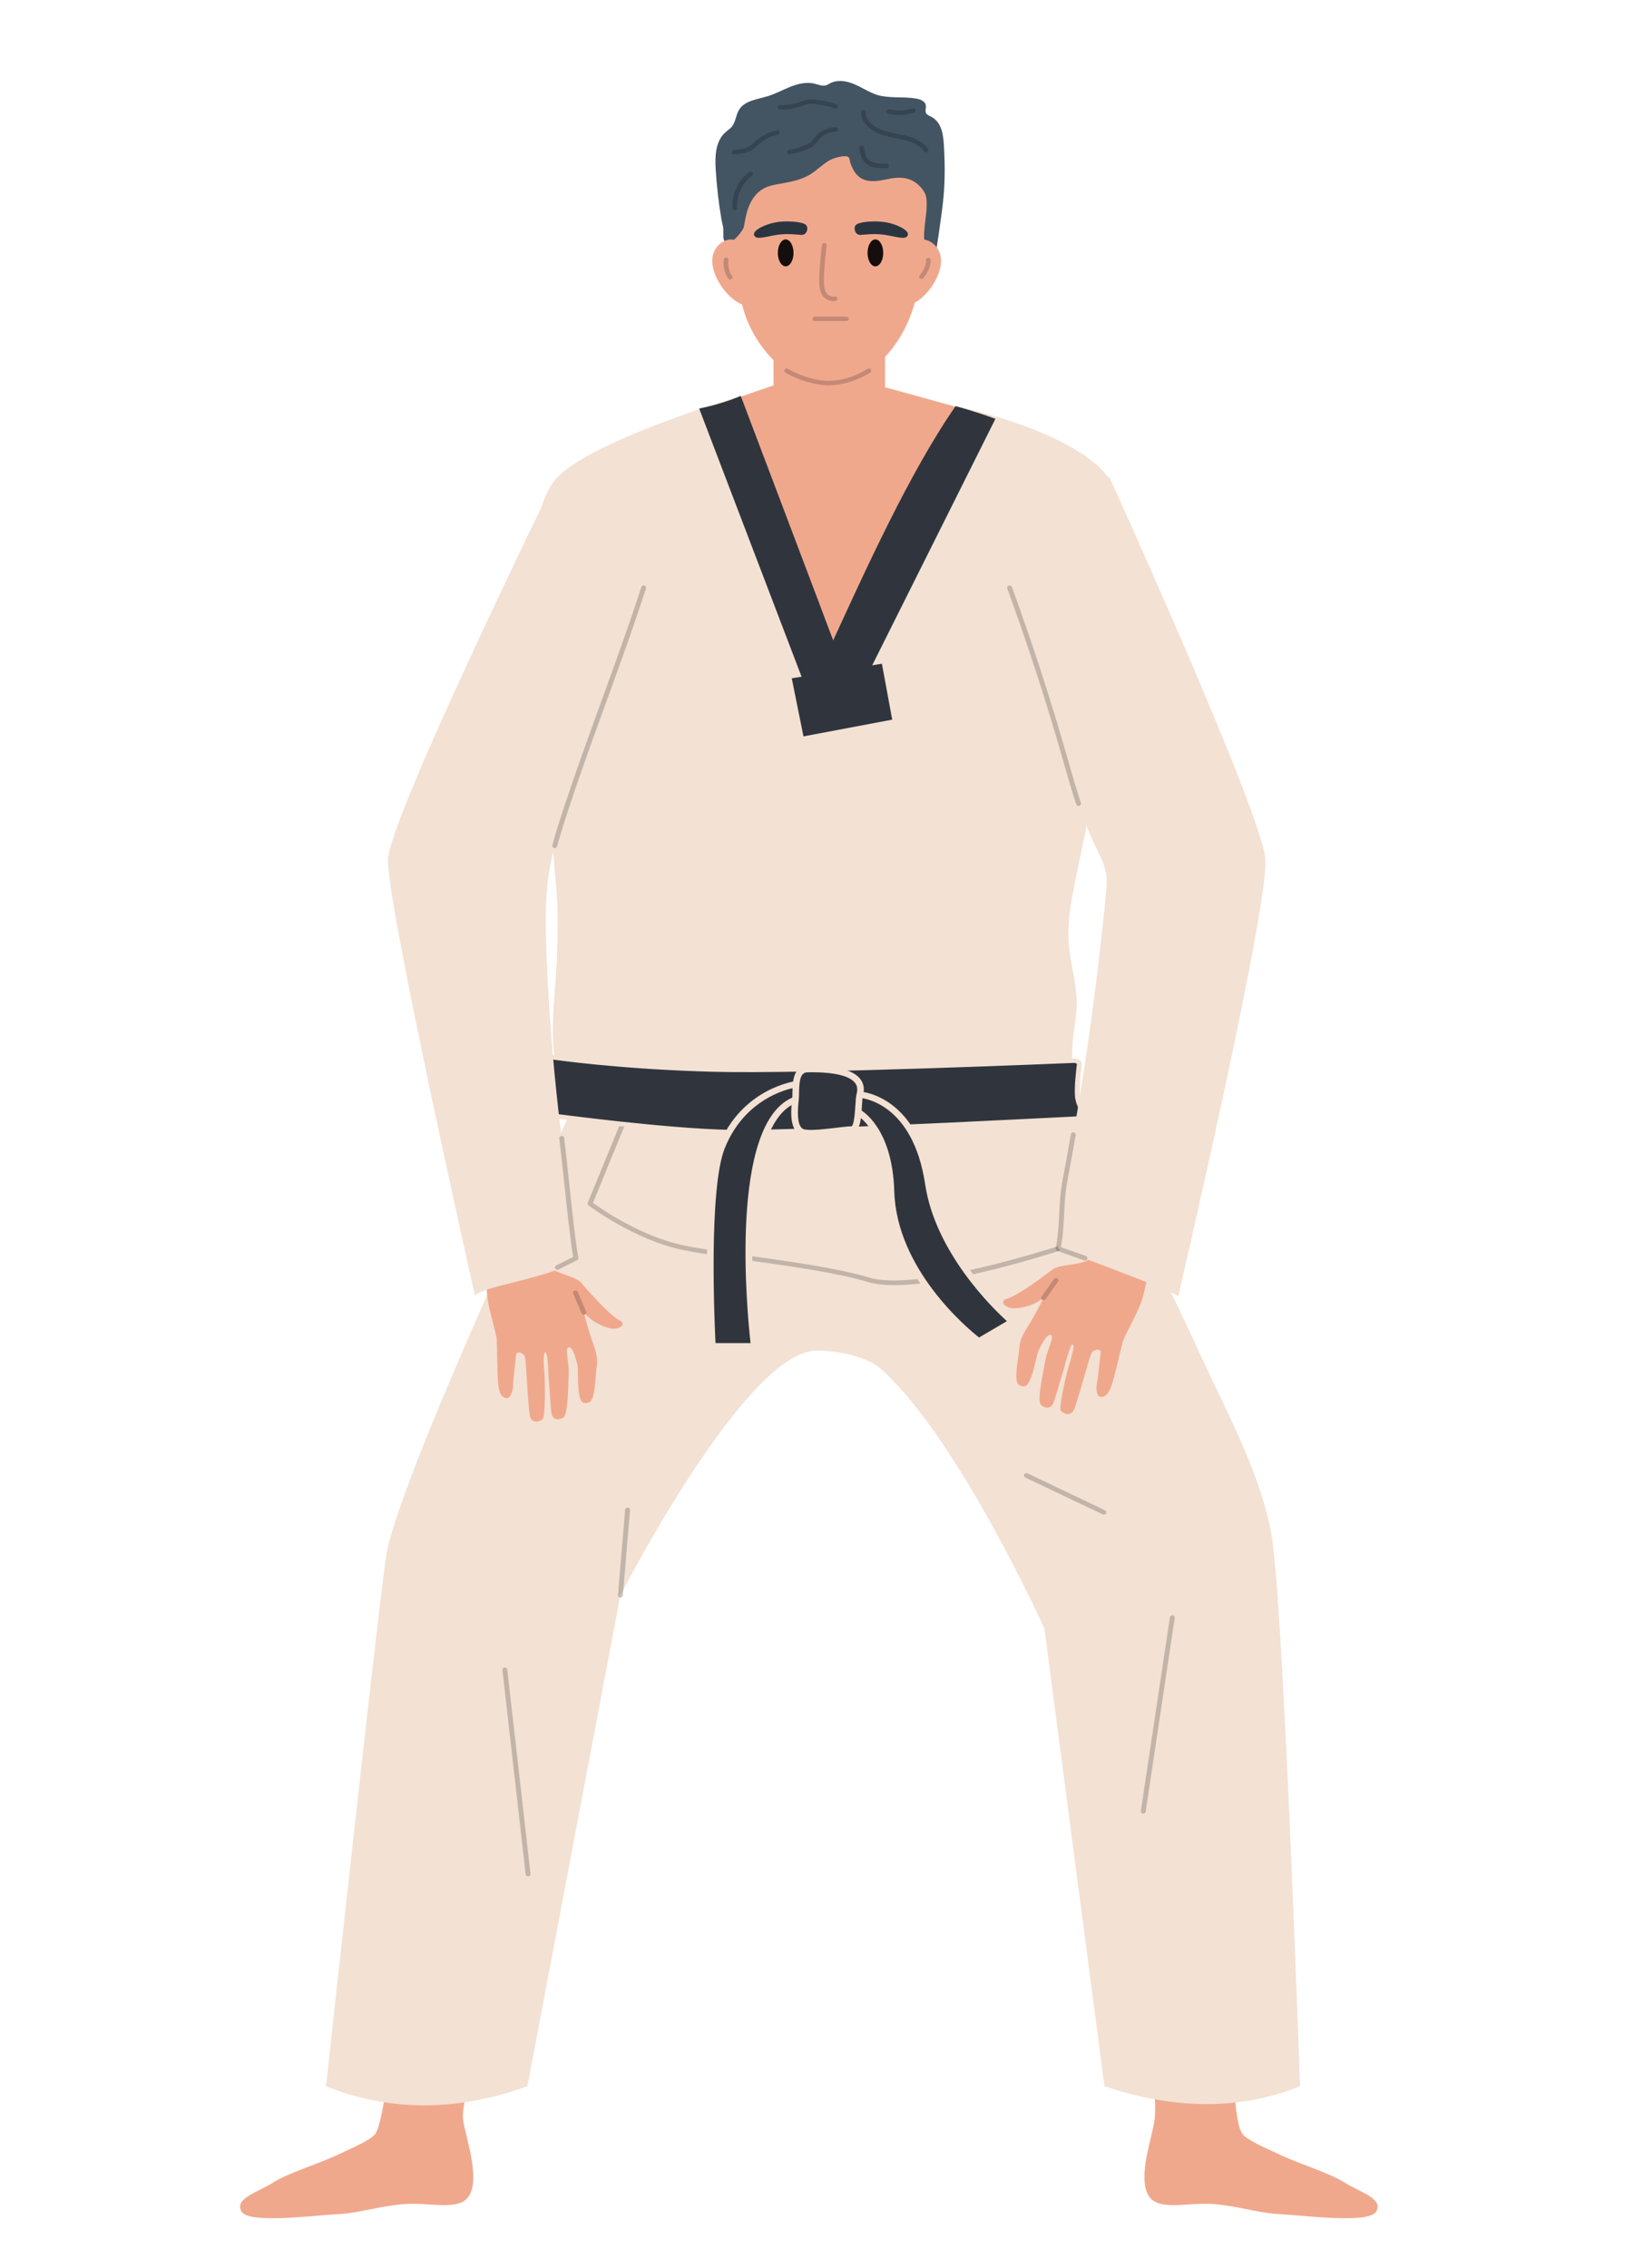 <?xml version="1.0" encoding="UTF-8"?><svg id="Calque_2" xmlns="http://www.w3.org/2000/svg" viewBox="0 0 358.13 496.95"><defs><style>.cls-1{fill:none;}.cls-2{fill:#f3e1d3;}.cls-3{fill:#010101;}.cls-4{fill:#f0a88d;}.cls-5{fill:#30353d;}.cls-6{fill:#c48975;}.cls-7{fill:#435563;}.cls-8{fill:#160e0c;}.cls-9{fill:#2b353f;}.cls-10{opacity:.2;}</style></defs><g id="Calque_1-2"><g><g><path class="cls-7" d="m159.1,55.83c-.2-.96.04-1.84-.02-2.79-.1-1.69-.69-3.45-.98-5.12-.61-3.59-1.02-7.2-1.24-10.83-.17-2.87-.07-6.12,2.12-8.09.45-.41.98-.74,1.38-1.2.92-1.09.91-2.67,1.69-3.85,1.27-1.94,4.05-2.2,6.33-2.91,1.7-.53,3.26-1.4,4.91-2.05,1.65-.65,3.49-1.08,5.23-.66.85.2,1.72.61,2.56.35.34-.1.63-.31.94-.47,1.39-.72,3.13-.53,4.61,0,2.31.83,4.22,2.41,6.67,2.84,2.46.44,4.99.13,7.45.54.93.15,1.99.56,2.16,1.44.12.59-.22,1.25.07,1.78.22.4.73.57,1.15.79,2.58,1.33,2.68,4.79,2.8,7.22.18,3.45.17,6.92-.14,10.37-.38,4.21-1.92,13.8-1.92,13.83-.06.37-19.05-.5-20.34-.53-5.09-.13-10.19-.27-15.28-.4l-5.9-.15c-1.03-.03-2.6.22-3.58-.09-.19-.06-.48-.01-.68-.02Z"/><polygon class="cls-4" points="169.53 73.83 169.53 84.45 153.08 90.08 182.38 141.55 211.76 89.76 193.98 84.84 193.98 72.02 169.53 73.83"/><path class="cls-4" d="m199.5,31.02c-4.6-5.42-9.54-7.39-17.83-7.39s-13.16,2.19-17.64,7.55c-4.56,5.45-3.99,14.49-3.27,21.19.72,6.7.87,12.91,3.18,18.26,2.31,5.36,5.94,9.05,8.49,10.59,2.48,1.5,6.25,2.72,9.24,2.72s6.28-1.11,8.77-2.72c2.84-1.83,6.55-5.72,8.86-11.4,2.31-5.68,2.55-10.76,3.28-17.45.72-6.7,2.02-15.34-3.08-21.35Z"/><path class="cls-6" d="m181.67,84.44c-2.89,0-6.8-1.15-9.52-2.8-.24-.15-.31-.45-.16-.68.15-.23.47-.29.71-.15,2.57,1.56,6.26,2.64,8.97,2.64s5.92-.99,8.49-2.64c.23-.15.55-.09.71.13.16.22.1.53-.14.68-2.73,1.76-6.12,2.8-9.06,2.8Z"/><path class="cls-6" d="m185.54,70.35h-6.93c-.28,0-.51-.22-.51-.49s.23-.49.51-.49h6.93c.28,0,.51.22.51.49s-.23.49-.51.49Z"/><path class="cls-7" d="m182.38,22.65c-6.73,0-13.77,1.51-18.24,6.66-5.4,6.23-5.69,14.71-5.61,22.35,0,.62.15,1.41.79,1.53,1.31.25,3.6-2.76,3.73-3.52.27-1.59.55-3.19,1.18-4.68.63-1.49,1.66-2.88,3.13-3.68,1.1-.6,2.36-.83,3.6-1.05,2.21-.39,4.48-.8,6.41-1.92,1.56-.91,2.81-2.25,4.35-3.18.72-.44,3.61-1.38,4.27-.7.23.24.29.95.4,1.27.16.46.34.92.58,1.36.43.81,1.02,1.55,1.86,2.02,1.69.95,3.83.53,5.75.13,2.69-.56,4.96-.48,6.95,1.5.58.58,1.09,1.25,1.34,2.01.3.91.22,1.88.21,2.84,0,1.28-.77,5.55-.49,6.79.16.72.79-.08,1.51-.35,2.51-.94.86-7.97.57-9.88-.46-2.98-1.19-5.97-2.48-8.73-2.17-4.64-5.97-8.1-11.08-9.63-2.81-.85-5.79-1.13-8.73-1.13Z"/><path class="cls-6" d="m182.68,65.99c-.93,0-2.31-.45-2.87-2.21-.31-.97-.34-2.98-.09-5.95.18-2.19.46-4.13.46-4.15.04-.27.31-.45.58-.42.28.04.48.28.44.55,0,.02-.27,1.93-.45,4.09-.3,3.56-.14,5,.05,5.59.55,1.71,1.99,1.52,2.15,1.49.28-.04.55.13.6.39.05.26-.13.52-.41.57-.13.02-.29.04-.46.04Z"/><g><path class="cls-8" d="m190.14,55.41c0,1.63.77,2.95,1.72,2.95s1.72-1.32,1.72-2.95-.77-2.95-1.72-2.95-1.72,1.32-1.72,2.95Z"/><path class="cls-8" d="m170.48,55.41c0,1.63.77,2.95,1.72,2.95s1.72-1.32,1.72-2.95-.77-2.95-1.72-2.95-1.72,1.32-1.72,2.95Z"/></g><path class="cls-9" d="m176.71,49.35c.56.7.07,2.18-1.04,2.12-1.13-.06-2.73-.3-4.76-.09-1.96.2-4.23.98-5.1.65-.77-.29-.87-1.17.55-1.99,1.32-.76,3.05-1.36,5.05-1.49,2-.13,4.74.1,5.3.8Z"/><path class="cls-9" d="m187.54,49.35c-.56.7-.07,2.18,1.04,2.12,1.13-.06,2.73-.3,4.76-.09,1.96.2,4.23.98,5.1.65.77-.29.87-1.17-.55-1.99-1.32-.76-3.05-1.36-5.05-1.49-2-.13-4.74.1-5.3.8Z"/><g><path class="cls-4" d="m162.16,53.39c-2.03-2.37-6.63.16-6,4.61.63,4.44,4.94,8.93,7.63,8.91,2.69-.02,1.11-10.33-1.63-13.52Z"/><path class="cls-6" d="m160.03,61.23c-.16,0-.32-.07-.42-.21-1.32-1.78-1-4.09-.98-4.18.04-.27.3-.45.58-.42.28.04.48.28.44.55,0,.02-.27,2.03.81,3.49.16.22.11.53-.12.68-.09.06-.19.09-.3.09Z"/></g><g><path class="cls-4" d="m200.2,53.39c2.03-2.37,6.63.16,6,4.61-.63,4.44-4.94,8.93-7.63,8.91-2.69-.02-1.11-10.33,1.63-13.52Z"/><path class="cls-6" d="m201.96,61.13c-.12,0-.24-.04-.34-.13-.21-.18-.23-.49-.04-.69.01-.01,1.42-1.53,1.38-3.32,0-.27.22-.49.5-.5.29.02.52.21.52.48.04,2.18-1.57,3.92-1.64,3.99-.1.11-.24.16-.38.16Z"/></g><g class="cls-10"><path class="cls-3" d="m173,33.81c-.26,0-.48-.19-.51-.44-.03-.27.18-.51.46-.54,1.13-.11,2.24-.53,3.3-.94.42-.16.85-.32,1.19-.57.35-.25.64-.6.94-.98.18-.22.35-.43.54-.63,1.05-1.11,2.61-1.8,4.18-1.84.34-.01.52.21.53.48,0,.27-.22.5-.5.5-1.29.03-2.58.6-3.45,1.52-.17.18-.33.38-.49.58-.33.41-.67.83-1.14,1.16-.45.32-.96.52-1.42.69-1.13.44-2.31.89-3.59,1.01-.02,0-.03,0-.05,0Z"/></g><g class="cls-10"><path class="cls-3" d="m161.05,46.03c-.27,0-.5-.2-.51-.46-.18-2.98,1.21-5.99,3.64-7.88.22-.17.54-.14.72.07.18.21.15.52-.07.69-2.17,1.69-3.42,4.39-3.26,7.06.02.27-.2.5-.48.52-.01,0-.02,0-.03,0Z"/></g><g class="cls-10"><path class="cls-3" d="m160.88,33.86c-.26,0-.48-.18-.51-.43-.03-.27.17-.51.45-.54,1.26-.14,2.69-.29,3.73-1.03.27-.19.52-.42.78-.67l.28-.26c1.42-1.28,3.05-2.1,4.69-2.36.29-.04.55.14.59.4.05.27-.14.52-.42.56-1.83.29-3.27,1.3-4.16,2.1l-.27.25c-.28.26-.56.52-.89.76-1.27.89-2.91,1.07-4.23,1.21-.02,0-.04,0-.06,0Z"/></g><g class="cls-10"><path class="cls-3" d="m171.27,24.02c-.1,0-.19,0-.29,0-.28,0-.51-.23-.5-.5,0-.27.24-.48.51-.48h.01c1.41.03,2.85-.19,4.2-.66l.36-.13c.43-.16.87-.32,1.36-.4.57-.1,1.14-.07,1.62-.03,1.64.13,3.25.47,4.79,1.03.26.1.4.38.3.63-.1.25-.39.38-.66.28-1.45-.52-2.97-.85-4.51-.97-.42-.03-.9-.06-1.35.02-.39.07-.77.21-1.17.35l-.37.13c-1.38.48-2.82.73-4.29.73Z"/></g><g class="cls-10"><path class="cls-3" d="m193.52,36.85c-1.41,0-2.79-.17-3.8-1.11-.92-.85-1.2-2.08-1.4-3.26-.05-.27.14-.52.42-.56.29-.04.55.14.59.4.19,1.07.41,2.08,1.11,2.72.9.84,2.39.86,3.84.81.29-.01.52.2.53.47,0,.27-.21.5-.5.51-.26,0-.53.01-.79.01Z"/></g><g class="cls-10"><path class="cls-3" d="m202.97,33.39c-.17,0-.33-.08-.43-.22-.81-1.19-2.3-2.02-4.53-2.55-.55-.13-1.11-.24-1.67-.35-1.33-.26-2.71-.53-3.99-1.1-1.66-.73-3.6-2.36-3.64-4.57,0-.27.22-.49.51-.5h0c.28,0,.51.21.51.48.03,1.75,1.66,3.08,3.04,3.69,1.17.52,2.43.76,3.77,1.03.57.11,1.14.23,1.71.36,2.5.6,4.18,1.57,5.14,2.97.16.23.09.53-.15.68-.09.05-.19.08-.28.08Z"/></g><g class="cls-10"><path class="cls-3" d="m197.09,25.19c-.82,0-1.64-.1-2.43-.31-.27-.07-.44-.34-.36-.6.08-.26.36-.42.63-.34,1.66.43,3.46.35,5.07-.23.27-.1.56.03.66.28.1.25-.03.54-.3.63-1.04.38-2.16.57-3.28.57Z"/></g></g><g><path class="cls-4" d="m108.76,430.18c-1.49,9.78-7.8,29.41-7.27,34.17.39,3.56,3.88,12.7,1.3,16.8-2.17,3.44-8.47,1.34-14.17,1.79-5.7.45-9.87,1.97-14.46,2.2-5.49.28-19.59,2.16-21.21-.55-1.73-2.89,3.65-4.27,7.08-6.47,2.95-1.89,9.92-4.09,13.69-5.85,3.82-1.78,7.6-3.41,8.53-4.71,2.67-3.76,5.51-37.9,5.51-37.9l20.99.52Z"/><path class="cls-4" d="m250.77,441.66c1.49,9.78,2.82,17.93,2.3,22.69-.39,3.56-3.88,12.7-1.3,16.8,2.17,3.44,8.47,1.34,14.17,1.79,5.7.45,9.87,1.97,14.46,2.2,5.49.28,19.59,2.16,21.21-.55,1.74-2.89-3.65-4.27-7.08-6.47-2.95-1.89-9.92-4.09-13.69-5.85-3.82-1.78-7.6-3.41-8.53-4.71-2.67-3.76-1.9-26.07-1.9-26.07l-19.63.18Z"/><g><path class="cls-2" d="m279.02,338.65c-1.79-13.94-9.6-28.06-15.44-40.76-7.13-15.51-14.73-30.82-22.54-46.03-1.63-3.18-4.29-6.74-5.27-10.17-1.02-3.55-.84-8.6-.73-12.34.1-3.36,1.04-6.59.95-9.97-.12-4.49-1.57-8.86-1.8-13.35-.23-4.46.65-8.9,1.53-13.29,3.55-17.76,7.99-35.09,9.65-53.11.93-10.05,4.23-29.76-4.84-37.64-10.26-8.92-31.1-12.99-31.1-12.99,2.02,4.65-18.43,38.44-26.82,51.3-4.95-15.35-23.22-45.53-20.27-53.55,0,0-34.54,10.2-40.95,18.75-6.62,8.83-3.51,27.61-3.21,37.6.54,17.72,2.44,35.05,3.83,52.67.33,4.17.22,8.35.11,12.53-.2,7.65-1.65,16.3-.51,23.86.43,2.86,4.16,10.01,2.9,12.69-.09.2-37.36,79.27-39.9,96.23-1.85,12.35-13.16,116.04-13.16,116.04,14.14,5.64,28.87,5.5,44.14,0l20.37-107.55s27.45-53.64,43.01-53.64c2.93,0,10.38.67,14.29,4.18,16.85,15.12,35.65,56.74,35.65,56.74l13.16,100.27c14.73,4.9,29.08,5.52,42.87,0,0,0-3.4-98.64-5.94-118.47Z"/><g class="cls-10"><path class="cls-3" d="m195.96,281.58c-2.19,0-4.12-.2-5.67-.67-6.63-1.99-16.65-3.41-25.5-4.65-5.57-.78-10.82-1.52-14.92-2.34-10.75-2.16-20.78-9.73-20.88-9.8-.18-.14-.25-.38-.16-.58l7.07-17.25c.11-.26.42-.39.69-.29.27.1.41.4.3.66l-6.93,16.9c1.75,1.27,10.67,7.48,20.12,9.37,4.06.82,9.31,1.55,14.85,2.33,8.88,1.25,18.95,2.67,25.66,4.69,10.46,3.15,40.82-6.74,41.13-6.84.28-.09.58.05.68.32.1.27-.05.56-.33.65-1.08.35-23.06,7.51-36.13,7.51Z"/></g><g><g><path class="cls-5" d="m119.93,232.46c-1.53,6.52.38,4.97.35,11.04,0,.57.55,1.04,1.22,1.02,0,0,24.25,3.29,38.68,3.56,7.85.15,29.75-.75,48.11-1.6,15.41-.71,28.33-1.39,28.33-1.39.78-.02,1.33-.68,1.1-1.32,0,0-1.34-1.35-1.56-3.57-.21-2.22.44-7.1.44-7.1-.15-.42-.59-.7-1.1-.72,0,0-58.05,2.49-78.99,1.95-20.94-.54-35.37-2.7-35.37-2.7-.57-.01-1.08.34-1.19.82Z"/><path class="cls-2" d="m162.09,248.61c-.71,0-1.36,0-1.93-.02-14.3-.27-38.5-3.53-38.75-3.56-.41.01-.87-.16-1.21-.47-.31-.29-.47-.66-.47-1.06.01-2.45-.29-3.6-.56-4.61-.39-1.45-.69-2.6.23-6.53.17-.71.87-1.22,1.69-1.22.01,0,.02,0,.04,0,.22.03,14.71,2.16,35.37,2.7,20.68.53,78.38-1.93,78.96-1.95.76.01,1.41.44,1.63,1.06l.04.11-.02.12s-.64,4.85-.44,6.99c.19,2.01,1.4,3.25,1.41,3.27l.12.18c.16.44.09.92-.2,1.31-.31.42-.83.68-1.4.69-.11,0-13.07.69-28.31,1.39-16.3.75-36.96,1.62-46.22,1.62Zm-40.61-4.6c.33.04,24.47,3.29,38.7,3.56,7.95.15,30.53-.79,48.07-1.6,15.23-.71,28.2-1.38,28.32-1.39.24,0,.45-.1.56-.26.05-.07.1-.18.08-.31-.33-.38-1.41-1.73-1.6-3.77-.2-2.06.31-6.23.42-7.07-.11-.17-.32-.28-.56-.28-.54.02-58.29,2.49-79,1.95-20.73-.53-35.29-2.68-35.44-2.7h0c-.25,0-.53.18-.59.43h0c-.87,3.7-.6,4.69-.24,6.06.27,1.02.61,2.28.59,4.87,0,.15.08.26.15.32.13.12.33.17.52.19Z"/></g><g><path class="cls-5" d="m174.49,237.58s-11.3,1.31-16.3,13.74c-3.96,9.84-2.05,43.67-2.05,43.67h9.17s-5.95-48.44,9.03-54l.15-3.4Z"/><path class="cls-2" d="m166.12,295.67h-10.67l-.04-.65c-.08-1.39-1.87-34.09,2.1-43.95,5.1-12.67,16.77-14.16,16.89-14.18l.18,1.37c-.11.01-10.93,1.43-15.72,13.3-3.56,8.84-2.27,38-2.04,42.73h7.68c-.73-6.47-4.87-48.59,9.57-53.96l.53,1.28c-5.83,2.17-9.18,12.01-9.67,28.47-.38,12.61,1.08,24.69,1.1,24.82l.09.77Z"/></g><g><path class="cls-5" d="m188.45,239.86s12.19.71,15.02,19.54c2.55,16.98,18.39,30.19,18.39,30.19l-7.36,4.31s-18.68-13.75-19.24-32.88c-.41-13.75-7.07-17.25-7.07-17.25l.26-3.91Z"/><path class="cls-2" d="m214.46,294.74l-.39-.29c-.19-.14-18.95-14.17-19.52-33.41-.39-13.12-6.64-16.64-6.7-16.67l.7-1.2c.29.15,7.03,3.85,7.45,17.83.5,17.07,15.93,29.97,18.58,32.06l6.11-3.58c-3.14-2.85-15.68-15.03-17.92-29.98-2.7-18-13.87-18.92-14.35-18.95l.09-1.37c.52.03,12.81.97,15.69,20.13,2.48,16.52,18,29.64,18.15,29.77l.74.61-8.62,5.05Z"/></g><g><path class="cls-5" d="m176.93,234.26c-3.06.06-2.35,4.7-2.59,6.72s-.71,6.72,1.88,7.17c2.59.45,8.47-.67,10.35-.67s1.41-5.82,1.88-7.62c.47-1.79.71-5.82-11.52-5.6Z"/><path class="cls-2" d="m177.75,248.94c-.62,0-1.19-.03-1.66-.12-3.33-.58-2.7-5.91-2.47-7.92.05-.39.05-.89.06-1.44.04-2.32.1-5.84,3.23-5.9h0c6.11-.12,9.91.79,11.55,2.75.84,1,1.07,2.25.69,3.7-.13.48-.18,1.39-.24,2.36-.17,2.84-.35,5.78-2.34,5.78-.62,0-1.76.14-3.08.3-1.84.22-4.01.48-5.74.48Zm-.81-13.99c-1.6.03-1.77,2.07-1.81,4.54,0,.58-.02,1.12-.07,1.57-.59,5.02.38,6.26,1.29,6.42,1.57.27,4.56-.09,6.96-.38,1.37-.16,2.55-.31,3.26-.31.42,0,.72-1.51.9-4.49.07-1.07.12-2,.28-2.61.27-1.05.14-1.84-.42-2.51-.91-1.09-3.46-2.36-10.39-2.23h0Z"/></g></g></g><g><path class="cls-4" d="m118.22,269.63s.38,6.22,1.99,7.83c1.6,1.61,5.91,2.16,7.17,3.6s6.05,7.05,8.43,8.26c1.44.73.28,1.78-1.2,1.82s-4.75-1.24-6.65-3.59c0,0,1.07,4.24,1.94,6.56.87,2.33,1.15,3.88.87,5.4s-.19,7.34-1.72,7.79c-1.53.44-1.88-.23-2.2-2.43-.32-2.2-.04-4.98-.34-6.04-.3-1.06-.94-3.74-1.85-3.64-.91.1.07,3.46-.02,5.45-.09,1.99-.05,9.27-1.16,9.96s-2.28.41-2.56-.73c-.28-1.15-.39-5.13-.57-6.63-.18-1.5-.19-7.07-.84-6.92-.64.14-.21,3.91-.14,5.36s.19,8.79-.47,9.31c-.65.52-2.19.96-2.69-.49-.51-1.45-.82-12.54-1.21-13.33-.38-.79-1.77-1.25-1.88-.36-.1.89-.64,5.39-.67,6.79-.03,1.4-.69,2.94-1.53,2.74s-1.4-.74-1.68-2.71c-.28-1.97-.27-8.4-.36-10.01s-1.72-6.34-2.09-9.63c-.36-3.29.41-6.67-1.34-10.79l12.76-3.56Z"/><path class="cls-6" d="m127.96,288.07c-.21,0-.41-.12-.5-.32l-1.83-4.3c-.11-.26.02-.56.3-.66.27-.11.59.02.7.28l1.83,4.3c.11.26-.02.56-.3.66-.07.03-.13.04-.2.04Z"/></g><path class="cls-2" d="m121.4,105.49s-35.94,73.45-36.36,82.75c-.42,9.27,18.99,95.34,19.1,95.82-.44-1.97,19.87-4.62,21.56-8.06,1.09-2.2.68-4.78.28-7.18-3.36-19.9-5.44-39.99-6.22-60.13-.24-6.11-.35-12.26.69-18.29.81-4.69,2.31-9.24,3.81-13.77,5.33-16.15,11.59-31.69,16.8-47.82l-19.67-23.32Z"/><g class="cls-10"><path class="cls-3" d="m121.59,185.83s-.09,0-.13-.02c-.29-.07-.46-.35-.39-.62.78-2.95,1.75-5.88,2.69-8.73,2.54-7.68,5.33-15.34,8.02-22.75,2.97-8.17,6.05-16.61,8.78-25.07.09-.27.39-.42.67-.34.28.08.44.37.35.64-2.74,8.47-5.81,16.93-8.79,25.1-2.69,7.4-5.48,15.05-8.01,22.72-.93,2.83-1.9,5.75-2.67,8.67-.06.23-.28.39-.52.39Z"/></g><g class="cls-10"><path class="cls-3" d="m122.18,278.21c-.19,0-.38-.1-.47-.27-.14-.25-.04-.56.22-.69l3.69-1.85c-.68-4.17-1.39-10.9-2.03-16.86-.37-3.46-.71-6.74-1.01-9.08-.03-.28.17-.53.47-.57.29-.03.56.17.6.45.3,2.36.64,5.63,1.01,9.1.65,6.12,1.39,13.06,2.08,17.16.04.22-.08.43-.28.53l-4.03,2.02c-.08.04-.17.06-.25.06Z"/></g><g><path class="cls-4" d="m242.16,268.76s-1.73,6.01-3.64,7.27c-1.92,1.26-6.25.95-7.8,2.11-1.55,1.16-7.46,5.71-10.04,6.42-1.56.43-.66,1.68.77,2.02,1.43.34,4.92-.28,7.28-2.2,0,0-1.96,3.93-3.32,6.04-1.36,2.1-1.97,3.57-2.02,5.11s-1.41,7.22,0,7.96c1.4.74,1.89.14,2.68-1.95.79-2.09,1.13-4.87,1.65-5.85.52-.98,1.73-3.48,2.6-3.2.87.28-.82,3.37-1.16,5.34-.34,1.97-1.97,9.08-1.03,9.97s2.14.85,2.66-.21c.52-1.07,1.5-4.94,2-6.38.5-1.44,1.73-6.88,2.32-6.61.6.27-.64,3.87-1.03,5.27-.39,1.41-2.09,8.56-1.57,9.2.53.63,1.93,1.37,2.74.05s3.53-12.1,4.07-12.8c.54-.7,2.01-.87,1.91.02-.09.89-.54,5.4-.82,6.77s.04,3.02.91,2.98c.87-.04,1.53-.45,2.23-2.32.7-1.87,2.09-8.16,2.53-9.72.43-1.56,3.06-5.86,4.14-9.01,1.07-3.15,1.05-6.61,3.66-10.29l-11.71-6Z"/><path class="cls-6" d="m228.73,284.89c-.1,0-.21-.03-.3-.09-.24-.16-.31-.47-.14-.71l2.73-3.85c.16-.23.5-.29.74-.14.24.16.31.47.14.71l-2.73,3.85c-.1.15-.27.22-.44.22Z"/></g><path class="cls-2" d="m243.08,104.41s33.39,73.32,34.24,83.83c.84,10.46-18.89,94.94-19.1,95.82.17-.73-23.74-9.52-26.31-10.47,1-4.75.54-9.85,1.48-14.77,1.29-6.81,2.48-13.65,3.57-20.49,2.23-14.02,4.03-28.1,5.41-42.21.16-1.61.31-3.24.03-4.83-.35-2.02-1.35-3.86-2.24-5.72-2.96-6.16-4.84-12.73-6.7-19.27-3.62-12.71-7.65-25.05-12.17-37.49l21.79-24.39Z"/><g class="cls-10"><path class="cls-3" d="m236.39,176.58c-.23,0-.44-.14-.51-.36-1.09-3.28-2.03-6.6-2.94-9.8-3.52-12.38-7.5-24.63-12.16-37.45-.1-.27.05-.56.33-.65.28-.09.58.05.68.32,4.67,12.85,8.65,25.12,12.18,37.52.91,3.19,1.85,6.49,2.93,9.76.09.27-.07.55-.35.64-.05.02-.11.02-.16.02Z"/></g><g class="cls-10"><path class="cls-3" d="m237.79,276.19c-.06,0-.13-.01-.19-.03l-5.88-2.09c-.25-.09-.39-.33-.34-.58.51-2.4.63-4.85.77-7.45.12-2.4.25-4.89.71-7.31.65-3.45,1.28-6.88,1.85-10.2.05-.28.33-.46.62-.42.29.05.49.31.44.59-.58,3.32-1.2,6.76-1.86,10.21-.45,2.36-.57,4.81-.69,7.18-.12,2.37-.25,4.82-.7,7.17l5.46,1.94c.28.1.42.39.31.66-.08.21-.29.33-.5.33Z"/></g><g class="cls-10"><path class="cls-3" d="m115.74,411.13c-.27,0-.5-.19-.53-.46l-5.09-44.74c-.03-.28.18-.53.47-.56.27-.04.56.17.59.45l5.09,44.74c.03.28-.18.53-.47.56-.02,0-.04,0-.06,0Z"/></g><g class="cls-10"><path class="cls-3" d="m135.98,350.07s-.03,0-.04,0c-.29-.02-.51-.27-.49-.55l1.56-18.73c.02-.28.29-.49.58-.47.29.02.51.27.49.55l-1.56,18.73c-.02.27-.26.47-.53.47Z"/></g><g class="cls-10"><path class="cls-3" d="m250.58,397.38s-.05,0-.08,0c-.29-.04-.5-.3-.45-.58l6.37-42.45c.04-.28.33-.47.6-.43.29.04.5.3.45.58l-6.37,42.45c-.04.25-.27.44-.53.44Z"/></g><g class="cls-10"><path class="cls-3" d="m241.95,331.88c-.08,0-.16-.02-.24-.05l-16.98-8.09c-.26-.13-.37-.43-.24-.68.13-.25.46-.35.72-.23l16.98,8.09c.26.13.37.43.24.68-.09.18-.28.28-.48.28Z"/></g></g><path class="cls-5" d="m162.35,86.74l20.27,53.55c6.81-14.77,16.67-36.71,26.82-51.3,0,0,4.12,1.08,8.73,2.78l-30.15,60.29-10.34,1.44-24.44-63.99h0c5.46-1.07,9.11-2.77,9.11-2.77Z"/><polygon class="cls-5" points="193.29 145.43 195.55 157.68 176.1 161.35 173.53 148.62 193.29 145.43"/></g><rect class="cls-1" width="358.13" height="496.95"/></g></svg>